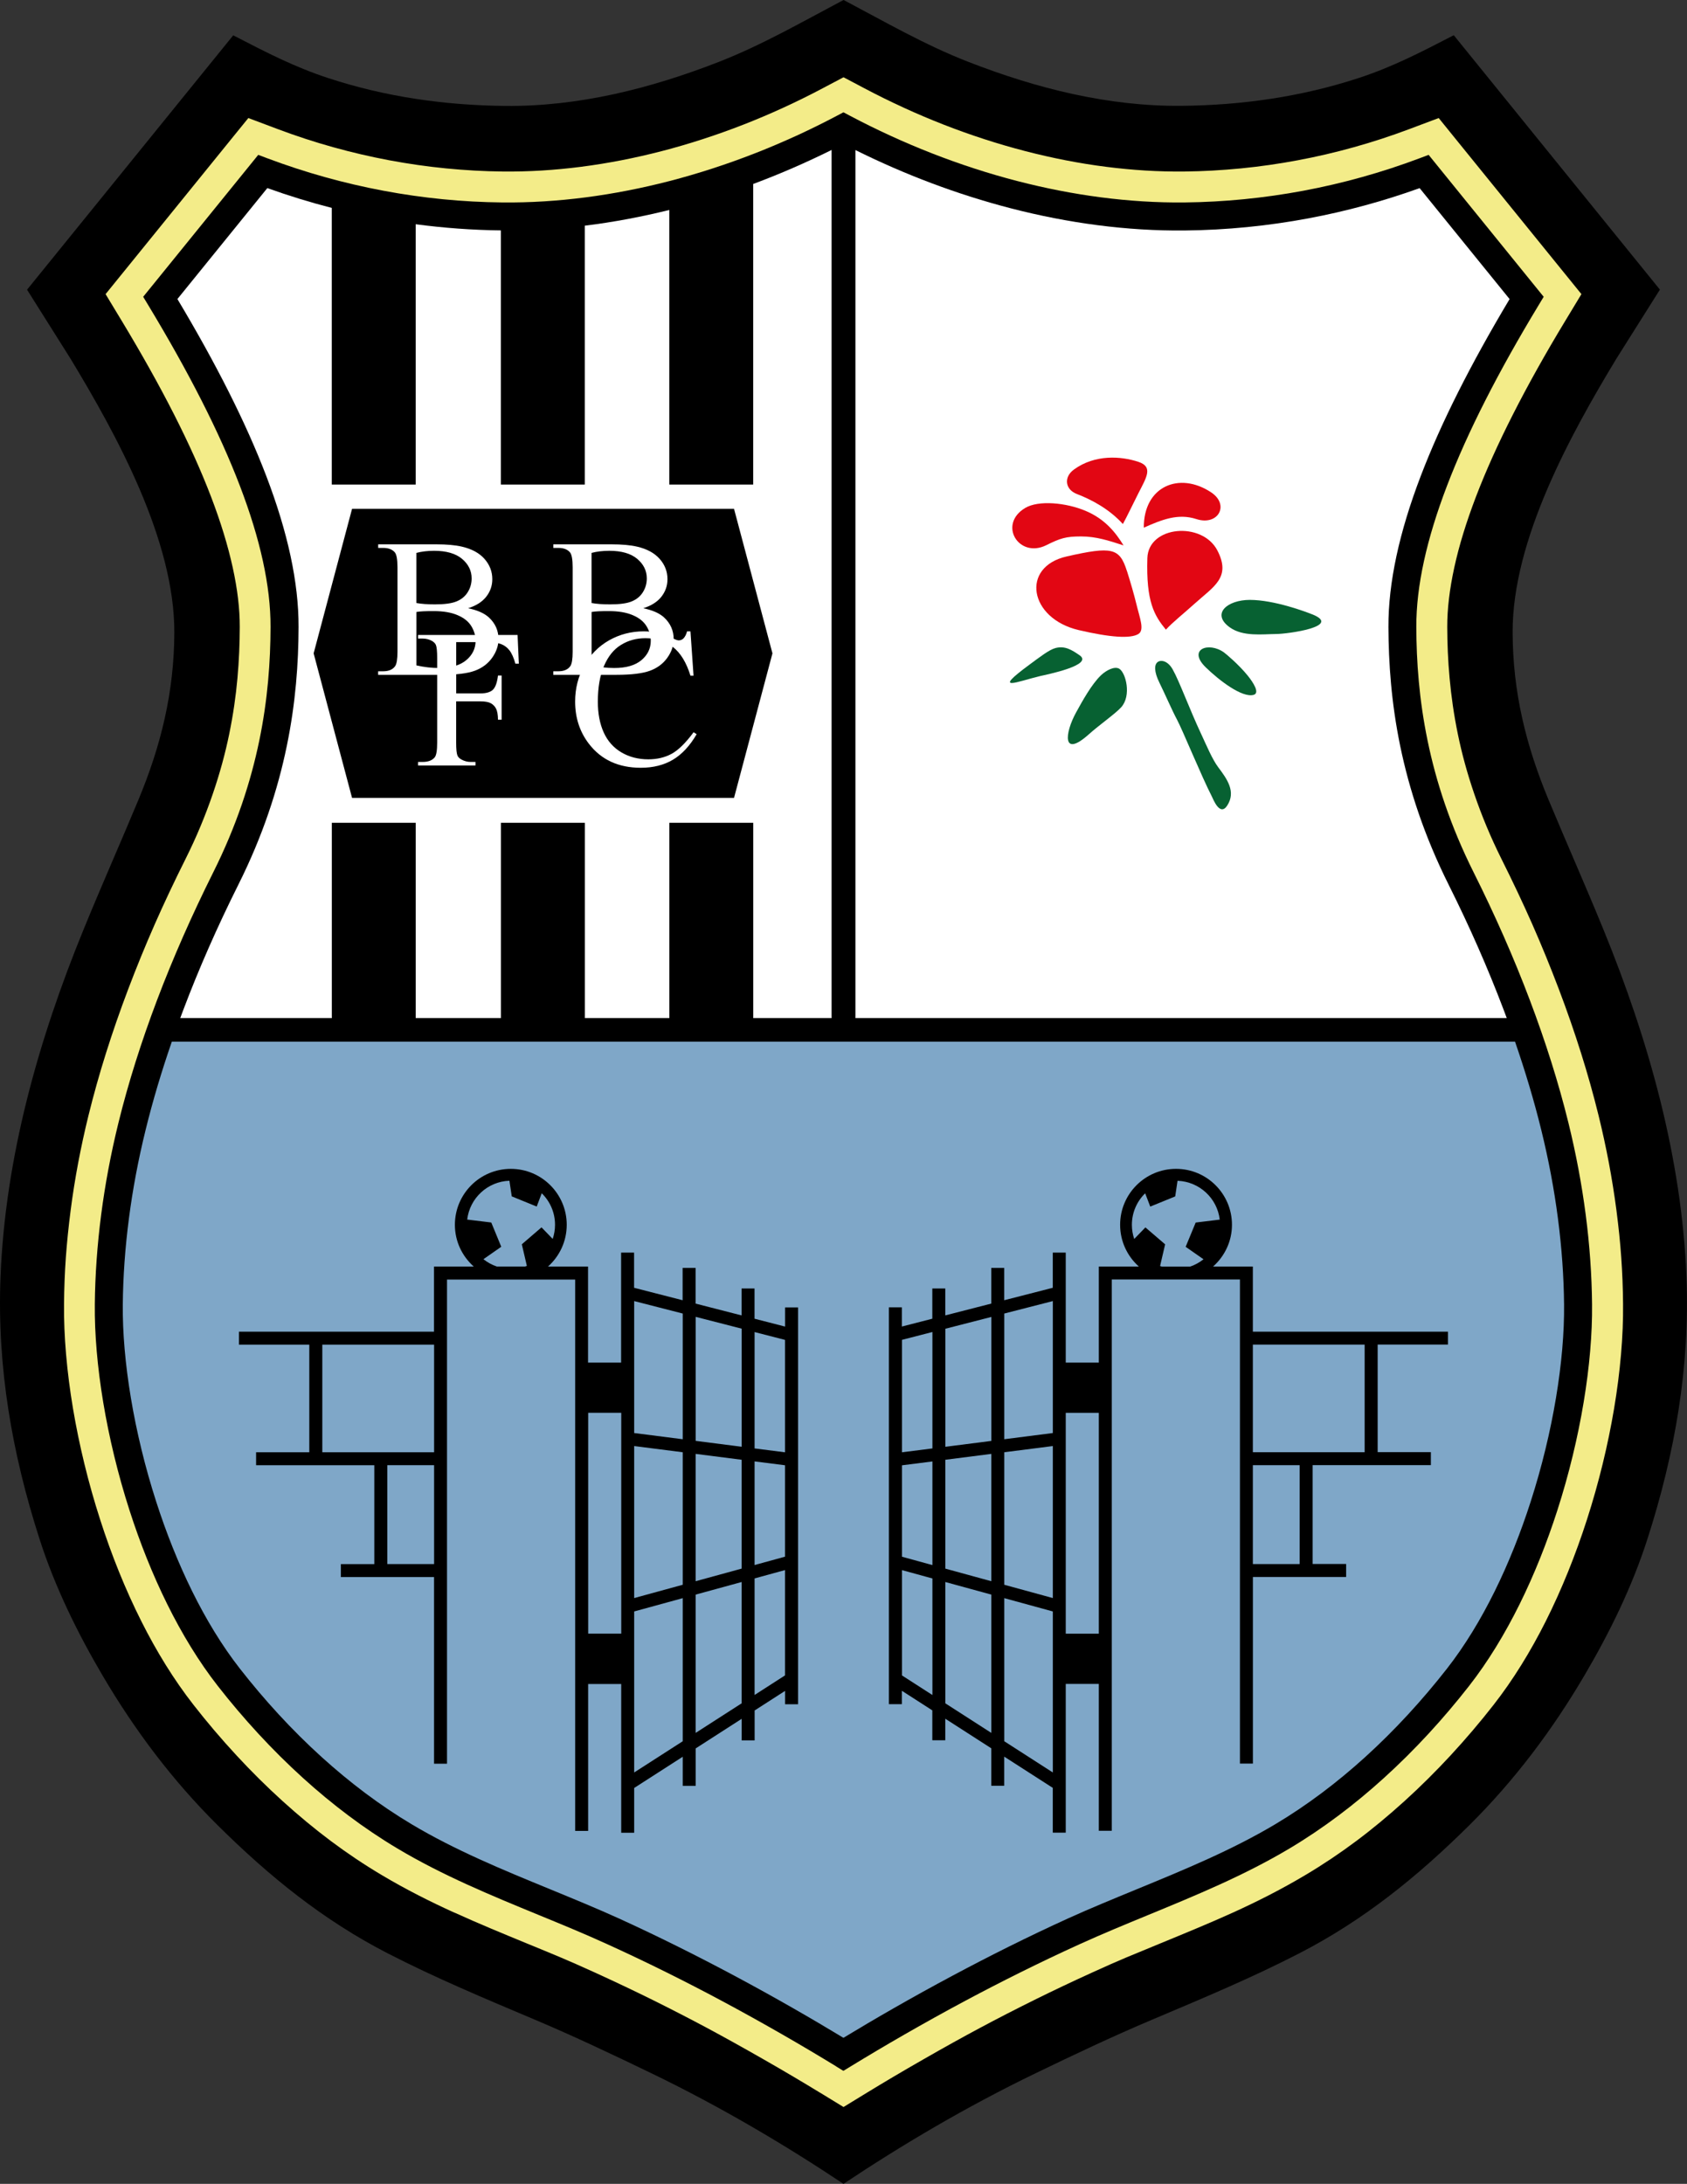 <?xml version="1.0" encoding="UTF-8"?>
<svg id="Layer_2" data-name="Layer 2" xmlns="http://www.w3.org/2000/svg" viewBox="0 0 361.73 468.05">
  <rect x="0" y="0" width="361.73" height="468.05" fill="#333333" stroke="none"/>
  <defs>
    <style>
      .cls-1, .cls-2, .cls-3, .cls-4, .cls-5, .cls-6 {
        stroke-width: 0px;
      }

      .cls-2 {
        fill: #f3ec89;
      }

      .cls-3 {
        fill: #076132;
      }

      .cls-4 {
        fill: #e20613;
      }

      .cls-5 {
        fill: #7fa7c8;
      }

      .cls-6 {
        fill: #fff;
      }
    </style>
  </defs>
  <g id="Layer_1-2" data-name="Layer 1">
    <g>
      <path class="cls-1" d="m180.87,0c-8.78,4.64-17.43,9.63-26.7,13.25-14.68,5.72-30.07,9.61-45.88,9.45-12.89-.13-25.53-1.92-37.77-5.92-7.22-2.35-13.17-5.41-20.51-9.21L5.8,62.09l9.33,14.8c9.9,16.36,22.3,38.91,22.25,58.66-.04,12.76-2.84,24.24-7.76,36.02-3.95,9.47-7.85,18.22-11.74,27.74C8.23,222.9,1.11,248.11.11,273.69c-.76,19.33,2.47,37.83,8.38,56.2,3.31,10.28,8.09,20.02,13.52,29.24,6.86,11.66,14.97,22.46,24.66,32.06,11.11,11,22.61,20.34,36.51,27.48,10.28,5.28,20.87,9.7,31.5,14.19,8.34,3.52,16.83,7.54,24.98,11.48,14.97,7.23,28.82,15.46,41.2,23.71,12.38-8.25,26.23-16.48,41.2-23.71,8.15-3.94,16.64-7.96,24.98-11.48,10.62-4.49,21.22-8.9,31.5-14.19,13.9-7.15,25.4-16.48,36.51-27.48,9.69-9.6,17.8-20.4,24.66-32.06,5.43-9.22,10.21-18.95,13.52-29.24,5.92-18.37,9.14-36.87,8.38-56.2-1-25.59-8.12-50.79-17.77-74.4-3.89-9.51-7.79-18.27-11.74-27.74-4.92-11.77-7.72-23.26-7.76-36.02-.06-19.75,12.35-42.3,22.25-58.66l9.33-14.8-44.2-54.52c-7.34,3.8-13.3,6.86-20.51,9.21-12.24,3.99-24.88,5.79-37.77,5.92-15.81.16-31.2-3.73-45.88-9.45-9.27-3.61-17.92-8.61-26.7-13.25Z"/>
      <path class="cls-2" d="m175.85,448.52c-3.5-2.14-7.56-4.55-12.2-7.2-4.2-2.4-8.33-4.7-12.18-6.76-3.49-1.86-7.32-3.84-11.51-5.92-3.74-1.85-7.88-3.82-12.46-5.91-3.06-1.39-5.34-2.39-7.21-3.18-2.03-.86-4.62-1.92-7.23-2.99-5.15-2.12-10.35-4.25-15.62-6.65v.02c-5.21-2.37-10.43-4.99-15.65-8.1-3.81-2.27-7.41-4.69-10.81-7.23-3.47-2.59-6.94-5.47-10.39-8.59-3.43-3.11-6.73-6.38-9.87-9.78-3.3-3.56-6.37-7.18-9.21-10.82-4.21-5.38-7.95-11.46-11.2-17.93-3.47-6.89-6.42-14.27-8.82-21.74-2.58-7.99-4.53-16.1-5.83-23.81-1.34-7.98-2-15.66-1.93-22.46.03-3.45.16-6.78.39-9.99.23-3.17.57-6.53,1.03-10.09.44-3.41.98-6.8,1.61-10.15.64-3.37,1.37-6.76,2.21-10.16,1.1-4.46,2.35-8.91,3.75-13.35,1.42-4.51,3.01-9.09,4.77-13.73,1.79-4.72,3.69-9.37,5.7-13.93,1.96-4.45,4.17-9.13,6.62-14.03,2.32-4.63,4.22-9.24,5.79-13.81,1.56-4.54,2.71-8.82,3.54-12.86.86-4.18,1.43-8.17,1.77-11.98.35-3.86.49-7.54.5-11.02.01-3.86-.49-8.1-1.51-12.74-1.03-4.71-2.58-9.76-4.64-15.15-2.12-5.54-4.78-11.44-7.96-17.7-3.22-6.33-6.95-12.98-11.17-19.97l-1.09-1.8-2.4-3.97,2.94-3.63,1.34-1.65,21.97-27.09,1.36-1.68,3-3.69,4.45,1.67,2.02.76c3.82,1.43,7.73,2.71,11.72,3.82,3.94,1.1,7.95,2.03,12.02,2.8,4.06.76,8.12,1.34,12.17,1.74,4.09.4,8.16.63,12.19.67,5.54.06,11.14-.29,16.76-1.01,5.76-.74,11.55-1.87,17.31-3.36,5.9-1.53,11.75-3.43,17.49-5.67,5.77-2.25,11.46-4.86,17-7.79l1.4-.74,3.09-1.63,3.09,1.63,1.4.74c5.54,2.93,11.24,5.54,17,7.79,5.74,2.24,11.59,4.14,17.49,5.67,5.76,1.49,11.56,2.63,17.31,3.36,5.62.72,11.23,1.07,16.76,1.01,4.03-.04,8.09-.27,12.19-.67,4.05-.4,8.11-.98,12.17-1.74,4.07-.76,8.08-1.7,12.02-2.8,3.99-1.11,7.9-2.39,11.72-3.82l2.02-.76,4.45-1.67,2.99,3.69,1.36,1.68,21.97,27.09,1.34,1.65,2.94,3.63-2.4,3.97-1.09,1.8c-4.23,6.98-7.95,13.64-11.17,19.97-3.18,6.26-5.84,12.15-7.96,17.7-2.06,5.4-3.62,10.45-4.64,15.15-1.01,4.64-1.52,8.88-1.51,12.74.01,3.48.15,7.16.51,11.02.35,3.81.91,7.8,1.77,11.98.83,4.04,1.98,8.32,3.54,12.86,1.56,4.56,3.47,9.18,5.78,13.81,2.45,4.9,4.67,9.59,6.63,14.03,2.01,4.56,3.91,9.21,5.7,13.93,1.76,4.63,3.35,9.22,4.77,13.73,1.4,4.44,2.65,8.89,3.75,13.35.84,3.41,1.57,6.8,2.21,10.16.63,3.35,1.17,6.74,1.62,10.15.46,3.56.81,6.92,1.03,10.09.23,3.2.36,6.54.39,9.99.07,6.81-.59,14.48-1.93,22.46-1.3,7.71-3.25,15.82-5.83,23.81-2.41,7.47-5.36,14.85-8.82,21.74-3.25,6.46-6.99,12.55-11.2,17.93-2.84,3.64-5.92,7.26-9.21,10.82-3.14,3.39-6.44,6.67-9.87,9.78-3.45,3.12-6.92,6.01-10.39,8.59-3.4,2.54-7,4.96-10.81,7.23-5.22,3.11-10.44,5.74-15.64,8.1-4.7,2.14-10.19,4.39-15.63,6.63-2.61,1.07-5.21,2.14-7.24,2.99-1.87.79-4.15,1.78-7.21,3.18-4.42,2.01-8.39,3.9-11.96,5.66-4.37,2.16-8.36,4.21-12.01,6.16-3.86,2.06-7.98,4.35-12.18,6.76-4.64,2.65-8.7,5.06-12.2,7.2l-1.57.96-3.45,2.11-3.45-2.11-1.57-.96Z"/>
      <path class="cls-1" d="m179.3,442.87c-6.99-4.27-15.4-9.16-24.72-14.14-7.45-3.98-15.62-8.07-24.33-12.03-5-2.28-9.82-4.26-14.68-6.25-10.25-4.21-20.68-8.5-30.39-14.3-7.19-4.29-13.93-9.4-20.16-15.04-6.75-6.11-12.89-12.83-18.31-19.76-8.13-10.4-14.5-23.84-18.93-37.62-5.01-15.55-7.58-31.61-7.45-44.2.06-6.19.51-12.64,1.37-19.27.83-6.38,2.05-12.93,3.69-19.59,2.12-8.62,4.92-17.44,8.28-26.32,3.44-9.08,7.49-18.25,12.03-27.34,5.02-10.03,8.08-19.5,9.9-28.3,1.82-8.82,2.39-16.96,2.41-24.32.03-8.78-2.21-18.85-6.57-30.25-4.42-11.56-11.02-24.45-19.65-38.73l-1.09-1.8,1.34-1.65,21.97-27.09,1.36-1.68,2.02.76c8.04,3.02,16.36,5.34,24.83,6.93,8.41,1.58,16.95,2.43,25.52,2.51,11.82.12,23.91-1.51,35.79-4.58,12.39-3.21,24.55-7.99,35.92-14l1.4-.74,1.4.74c11.37,6.01,23.53,10.8,35.92,14,11.88,3.07,23.97,4.7,35.79,4.58,8.57-.09,17.11-.94,25.52-2.51,8.48-1.59,16.79-3.91,24.83-6.93l2.02-.76,1.36,1.68,21.97,27.09,1.34,1.65-1.09,1.8c-8.64,14.28-15.23,27.17-19.65,38.73-4.36,11.41-6.6,21.47-6.57,30.25.02,7.36.59,15.51,2.41,24.32,1.81,8.8,4.88,18.27,9.9,28.3,4.55,9.09,8.6,18.26,12.03,27.34,3.36,8.88,6.16,17.71,8.28,26.32,1.64,6.67,2.86,13.22,3.69,19.59.87,6.64,1.31,13.08,1.37,19.27.13,12.59-2.44,28.65-7.45,44.2-4.44,13.78-10.8,27.22-18.93,37.62-5.42,6.93-11.55,13.65-18.3,19.76-6.22,5.64-12.97,10.75-20.16,15.04-9.72,5.8-20.14,10.08-30.39,14.3-4.86,2-9.68,3.98-14.68,6.25-8.71,3.96-16.88,8.06-24.33,12.03-9.32,4.98-17.73,9.87-24.72,14.14l-1.57.96-1.57-.96Z"/>
      <polygon class="cls-1" points="75.5 171.01 67.26 140.03 75.5 109.04 157.39 109.04 165.63 140.03 157.39 171.01 75.5 171.01"/>
      <path class="cls-6" d="m148.05,135.31l.66,9.5h-.66c-.88-2.84-2.14-4.89-3.77-6.15-1.64-1.25-3.6-1.88-5.89-1.88-1.92,0-3.66.47-5.21,1.42-1.55.94-2.77,2.44-3.66,4.51-.89,2.06-1.33,4.63-1.33,7.69,0,2.53.42,4.72,1.26,6.58.84,1.85,2.1,3.27,3.79,4.27,1.68.99,3.61,1.49,5.77,1.49,1.88,0,3.53-.39,4.98-1.17,1.43-.77,3.02-2.32,4.73-4.63l.66.41c-1.45,2.49-3.15,4.32-5.08,5.47-1.94,1.15-4.23,1.73-6.9,1.73-4.79,0-8.51-1.72-11.14-5.16-1.96-2.56-2.94-5.57-2.94-9.03,0-2.79.65-5.36,1.94-7.69,1.3-2.34,3.08-4.15,5.35-5.44,2.27-1.28,4.75-1.92,7.44-1.92,2.09,0,4.16.49,6.19,1.48.6.3,1.03.46,1.28.46.38,0,.71-.13,1-.39.37-.37.63-.89.8-1.54h.74Z"/>
      <path class="cls-6" d="m97.82,137.61v11h5.22c1.2,0,2.08-.26,2.63-.77.56-.51.92-1.54,1.11-3.06h.78v9.46h-.78c-.01-1.08-.16-1.88-.43-2.39-.27-.51-.66-.89-1.15-1.15-.48-.25-1.21-.38-2.17-.38h-5.22v8.79c0,1.42.09,2.35.27,2.8.14.35.43.64.89.89.62.33,1.26.5,1.94.5h1.04v.76h-12.31v-.76h1.01c1.18,0,2.05-.34,2.58-1.01.34-.44.51-1.5.51-3.18v-18.07c0-1.41-.09-2.35-.27-2.8-.14-.34-.43-.64-.87-.89-.61-.33-1.26-.49-1.95-.49h-1.01v-.77h21.34l.27,6.15h-.74c-.36-1.3-.8-2.26-1.28-2.87-.48-.61-1.08-1.06-1.8-1.33-.71-.27-1.81-.42-3.31-.42h-6.32Z"/>
      <path class="cls-6" d="m100.37,130.36c1.99.41,3.48,1.07,4.47,1.98,1.36,1.27,2.05,2.81,2.05,4.64,0,1.39-.46,2.72-1.36,3.99-.9,1.27-2.14,2.2-3.71,2.78-1.57.58-3.97.88-7.2.88h-13.54v-.76h1.08c1.2,0,2.06-.37,2.58-1.12.32-.48.49-1.5.49-3.07v-18.07c0-1.73-.2-2.82-.61-3.27-.55-.61-1.37-.91-2.45-.91h-1.08v-.77h12.39c2.32,0,4.17.17,5.57.5,2.12.49,3.73,1.37,4.84,2.63,1.11,1.26,1.67,2.7,1.67,4.34,0,1.4-.43,2.65-1.31,3.77-.87,1.11-2.17,1.92-3.88,2.46h0Zm-11.08-1.12c.53.1,1.12.17,1.79.22.67.05,1.41.07,2.21.07,2.06,0,3.61-.21,4.64-.65,1.04-.43,1.83-1.1,2.38-1.99.55-.89.82-1.87.82-2.93,0-1.63-.69-3.03-2.05-4.18-1.37-1.15-3.36-1.73-5.99-1.73-1.41,0-2.68.15-3.81.45v10.74h0Zm0,13.37c1.64.37,3.26.56,4.84.56,2.55,0,4.5-.56,5.84-1.68,1.34-1.12,2.01-2.51,2.01-4.15,0-1.08-.3-2.13-.91-3.13-.61-1.01-1.6-1.79-2.96-2.37-1.36-.58-3.06-.87-5.07-.87-.87,0-1.62.01-2.25.04-.62.03-1.12.08-1.5.15v11.47Z"/>
      <path class="cls-6" d="m137.93,130.36c1.99.41,3.48,1.07,4.47,1.98,1.36,1.27,2.05,2.81,2.05,4.64,0,1.39-.45,2.72-1.36,3.99-.9,1.27-2.14,2.2-3.71,2.78-1.57.58-3.97.88-7.2.88h-13.54v-.76h1.08c1.2,0,2.06-.37,2.58-1.12.32-.48.49-1.5.49-3.07v-18.07c0-1.73-.2-2.82-.61-3.27-.55-.61-1.37-.91-2.45-.91h-1.08v-.77h12.39c2.32,0,4.17.17,5.57.5,2.12.49,3.73,1.37,4.84,2.63,1.11,1.26,1.67,2.7,1.67,4.34,0,1.4-.43,2.65-1.31,3.77-.87,1.11-2.17,1.92-3.88,2.46h0Zm-11.08-1.12c.53.1,1.12.17,1.79.22.67.05,1.41.07,2.21.07,2.06,0,3.61-.21,4.64-.65,1.04-.43,1.83-1.1,2.38-1.99.55-.89.82-1.87.82-2.93,0-1.63-.69-3.03-2.05-4.18-1.37-1.15-3.36-1.73-5.99-1.73-1.41,0-2.68.15-3.81.45v10.74h0Zm0,13.37c1.64.37,3.26.56,4.84.56,2.56,0,4.5-.56,5.84-1.68,1.34-1.12,2.01-2.51,2.01-4.15,0-1.08-.3-2.13-.91-3.13-.61-1.01-1.59-1.79-2.96-2.37-1.36-.58-3.06-.87-5.08-.87-.87,0-1.62.01-2.24.04-.62.03-1.12.08-1.5.15v11.47Z"/>
      <path class="cls-6" d="m178.31,218.2V32.14c-5.46,2.71-11.08,5.15-16.81,7.29v64.42h-17.99v-58.85c-6.01,1.49-12.07,2.63-18.12,3.37v55.48h-17.99v-54.47c-6.13-.07-12.23-.52-18.27-1.32v55.79h-17.99v-59.29c-4.67-1.2-9.28-2.62-13.82-4.25l-19.28,23.78c8.29,13.86,14.67,26.47,19.04,37.89,4.61,12.06,6.97,22.84,6.94,32.4-.02,7.73-.62,16.28-2.53,25.52-1.91,9.26-5.13,19.23-10.42,29.78-4.42,8.84-8.39,17.82-11.77,26.77-.22.58-.44,1.16-.65,1.74h32.5v-41.85h17.99v41.85h18.27v-41.85h17.99v41.85h18.12v-41.85h17.99v41.85h16.81Zm-102.82-109.15h81.9l8.24,30.98-8.24,30.98h-81.9l-8.24-30.98,8.24-30.98Z"/>
      <path class="cls-5" d="m324.89,223.26H36.84c-2.2,6.36-4.08,12.65-5.6,18.83-1.6,6.48-2.78,12.81-3.58,18.93-.84,6.41-1.27,12.61-1.33,18.54-.12,11.99,2.35,27.36,7.17,42.31,4.24,13.16,10.28,25.96,17.94,35.76,5.22,6.68,11.12,13.15,17.6,19.01,5.93,5.36,12.35,10.24,19.21,14.33,9.33,5.57,19.54,9.77,29.59,13.89,5.16,2.12,10.27,4.22,14.89,6.32,8.59,3.91,16.91,8.09,24.66,12.22,8.84,4.72,16.77,9.3,23.46,13.35,6.69-4.05,14.61-8.63,23.46-13.35,7.75-4.14,16.07-8.31,24.66-12.22,4.62-2.1,9.74-4.2,14.89-6.32,10.05-4.13,20.26-8.33,29.59-13.89,6.86-4.09,13.29-8.97,19.21-14.33,6.48-5.87,12.37-12.33,17.6-19.01,7.66-9.8,13.7-22.59,17.94-35.76,4.82-14.96,7.29-30.32,7.17-42.31-.06-5.93-.49-12.13-1.33-18.54-.8-6.13-1.98-12.45-3.58-18.93-1.52-6.18-3.41-12.48-5.6-18.83Z"/>
      <path class="cls-1" d="m168.32,284.31l-6.53-1.68v-6.48h-2.78v5.77l-9.86-2.53v-7.65h-2.78v6.93l-10.41-2.67v-7.54h-2.78v23.58h-7.09v-20.59h-8.59c2.46-2.19,4.02-5.39,4.02-8.95,0-6.62-5.37-11.99-11.99-11.99s-11.99,5.37-11.99,11.99c0,3.57,1.57,6.75,4.05,8.95h-8.53v13.96h-41.82v2.78h15.08v23.06h-11.41v2.78h25.35v21.19h-7.17v2.78h19.98v40h2.78v-103.76h27.48v118.16h2.78v-31.48h7.09v31.88h2.78v-9.6l10.41-6.69v6.24h2.78v-8.03l9.86-6.34v4.62h2.78v-6.41l6.53-4.2v2.87h2.78v-85.05h-2.78v4.12Zm-99.21,3.88h23.97v23.06h-23.97v-23.06Zm13.94,47.02v-21.19h10.03v21.19h-10.03Zm20.6-65.33l3.83-2.67-2.14-5.2-5.16-.63c.54-4.58,4.36-8.16,9.05-8.32l.5,3.35,5.35,2.18,1.08-2.85c1.76,1.72,2.85,4.11,2.85,6.76,0,1.06-.18,2.08-.5,3.03l-2.4-2.48-4.22,3.63,1.08,4.63c-.12.05-.26.09-.38.13h-6.07c-1.05-.36-2.02-.89-2.87-1.57Zm32.33,40.04l10.41,1.33v28.4l-10.41,2.85v-32.58Zm13.18,1.68l9.86,1.26v23.33l-9.86,2.7v-27.29Zm12.64,1.61l6.53.83v19.59l-6.53,1.79v-22.21Zm6.53-26.05v24.1l-6.53-.83v-24.94l6.53,1.68Zm-9.3-2.39v25.3l-9.86-1.26v-26.58l9.86,2.53Zm-12.64-3.25v26.94l-10.41-1.33v-28.28l10.41,2.67Zm-20.27,68.61v-47.34h7.09v47.34h-7.09Zm9.86,29.75v-34.51l10.41-2.85v30.67l-10.41,6.69Zm13.18-8.48v-29.64l9.86-2.7v26l-9.86,6.34Zm12.64-8.13v-24.98l6.53-1.79v22.57l-6.53,4.2Z"/>
      <path class="cls-1" d="m310.47,288.19v-2.78h-41.83v-13.96h-8.53c2.47-2.2,4.05-5.38,4.05-8.95,0-6.62-5.37-11.99-11.99-11.99s-11.99,5.37-11.99,11.99c0,3.56,1.55,6.75,4.02,8.95h-8.59v20.59h-7.09v-23.58h-2.78v7.54l-10.41,2.67v-6.93h-2.78v7.65l-9.86,2.53v-5.77h-2.78v6.48l-6.53,1.68v-4.12h-2.78v85.05h2.78v-2.87l6.53,4.2v6.41h2.78v-4.62l9.86,6.34v8.03h2.78v-6.24l10.41,6.69v9.6h2.78v-31.88h7.09v31.48h2.78v-118.16h27.48v103.76h2.78v-40h19.99v-2.78h-7.18v-21.19h25.35v-2.78h-11.41v-23.06h15.08Zm-117.07,25.86l6.53-.83v22.21l-6.53-1.79v-19.59Zm9.3-1.19l9.86-1.26v27.29l-9.86-2.7v-23.33Zm12.64-1.61l10.41-1.33v32.58l-10.41-2.85v-28.4Zm10.41-32.4v28.28l-10.41,1.33v-26.94l10.41-2.67Zm-13.18,3.39v26.58l-9.86,1.26v-25.3l9.86-2.53Zm-12.64,3.25v24.94l-6.53.83v-24.1l6.53-1.68Zm-6.53,73.59v-22.57l6.53,1.79v24.98l-6.53-4.2Zm9.3,5.98v-26l9.86,2.7v29.64l-9.86-6.34Zm12.64,8.13v-30.67l10.41,2.85v34.51l-10.41-6.69Zm13.18-23.05v-47.34h7.09v47.34h-7.09Zm20.23-78.82l1.08-4.63-4.23-3.63-2.4,2.48c-.32-.95-.5-1.97-.5-3.03,0-2.65,1.09-5.05,2.85-6.76l1.09,2.85,5.35-2.18.5-3.35c4.69.17,8.51,3.74,9.05,8.32l-5.16.63-2.15,5.2,3.83,2.67c-.85.68-1.82,1.21-2.87,1.57h-6.07c-.13-.04-.26-.08-.38-.13Zm29.92,63.89h-10.03v-21.19h10.03v21.19Zm13.94-23.97h-23.97v-23.06h23.97v23.06Z"/>
      <path class="cls-6" d="m183.42,218.2h139.66c-.22-.58-.43-1.16-.65-1.74-3.39-8.95-7.35-17.93-11.77-26.77-5.28-10.55-8.5-20.52-10.42-29.78-1.91-9.25-2.5-17.79-2.53-25.52-.03-9.56,2.33-20.34,6.94-32.4,4.36-11.41,10.75-24.02,19.04-37.89l-19.29-23.78c-7.75,2.79-15.71,4.95-23.79,6.47-8.72,1.63-17.61,2.52-26.59,2.61-12.36.13-24.98-1.57-37.34-4.77-11.43-2.96-22.65-7.2-33.26-12.47v186.06Z"/>
      <path class="cls-3" d="m262.48,139.85c-3.32-2.4-7.92-.69-3.94,3.18,2.88,2.8,7.78,6.56,10.25,5.9,1.42-.38-.08-2.67-1.22-4.09-1.94-2.4-4.67-4.69-5.1-4.99Z"/>
      <path class="cls-3" d="m231.49,140.44c-1.65-1.13-3.13-2.09-5.17-1.55-1.36.35-3.4,1.96-5.57,3.55-8.27,6.09-2.56,3.6,2.27,2.46,1.36-.32,11.55-2.34,8.47-4.46Z"/>
      <path class="cls-3" d="m281.45,131.7c-1.49-.6-8.19-3.12-13.46-3.13-4.82,0-8.37,2.98-4.28,5.9,2.82,2.01,6.94,1.44,10,1.41,2.38-.02,14.09-1.6,7.73-4.19Z"/>
      <path class="cls-3" d="m257.59,157.39c-2.63-5.62-4.68-11.33-6.14-13.92-1.03-1.82-2.43-2.08-3.15-1.63-.85.53-.87,2.11.31,4.49,1.19,2.41,2.77,6.06,3.78,7.93,1.1,2.03,5.28,12.22,7.45,16.43.28.54,1.73,4.42,3.32,1.93,1.88-2.95,0-5.6-1.96-8.2-1.26-1.69-2.52-4.69-3.61-7.04Z"/>
      <path class="cls-3" d="m240.02,143.34c-1.01-.62-2.8.29-3.96,1.4-2,1.92-4.01,5.56-5.31,7.93-2.47,4.48-3.04,9.87,2.73,4.7,2.24-2.01,5.69-4.41,6.94-5.8,2.23-2.49.98-7.37-.4-8.22Z"/>
      <path class="cls-4" d="m261.03,117.97c-3.26-6.27-14.79-5.31-15.01,1.64-.29,9.39,1.49,12.31,3.97,15.34,1.43-1.57,3.86-3.49,6.16-5.57,4.1-3.7,7.89-5.61,4.88-11.41Z"/>
      <path class="cls-4" d="m256.53,111.25c4.66,1.51,7.21-3.05,3.16-5.73-6.82-4.52-14.49-1.29-14.43,7.57,3.8-1.68,7.3-3.13,11.27-1.84Z"/>
      <path class="cls-4" d="m231.79,114.97c3.24,0,5.91.88,9.12,1.92-1.59-2.59-3.85-5.6-8.13-7.4-4.14-1.75-10.09-2.35-12.98-.61-5.88,3.55-1.32,10.86,4.52,7.98,3.01-1.49,4.18-1.89,7.47-1.89Z"/>
      <path class="cls-4" d="m230.89,105.87c3.28,1.26,6.99,3.27,9.88,6.44.83-1.48,2.21-4.4,3.3-6.54,1.73-3.41,3.29-5.71.02-6.79-3.72-1.23-9.3-1.63-13.8,1.64-2.27,1.64-1.9,4.29.6,5.25Z"/>
      <path class="cls-4" d="m241.62,122.34c-1.56-4.9-3.15-5.29-12.9-3.08-9.92,2.25-8.06,13.29,2.57,15.78,6.75,1.58,11.11,1.88,12.8.84,1.39-.85.28-3.45-.43-6.44-.43-1.79-1.28-4.75-2.03-7.11Z"/>
    </g>
  </g>
</svg>